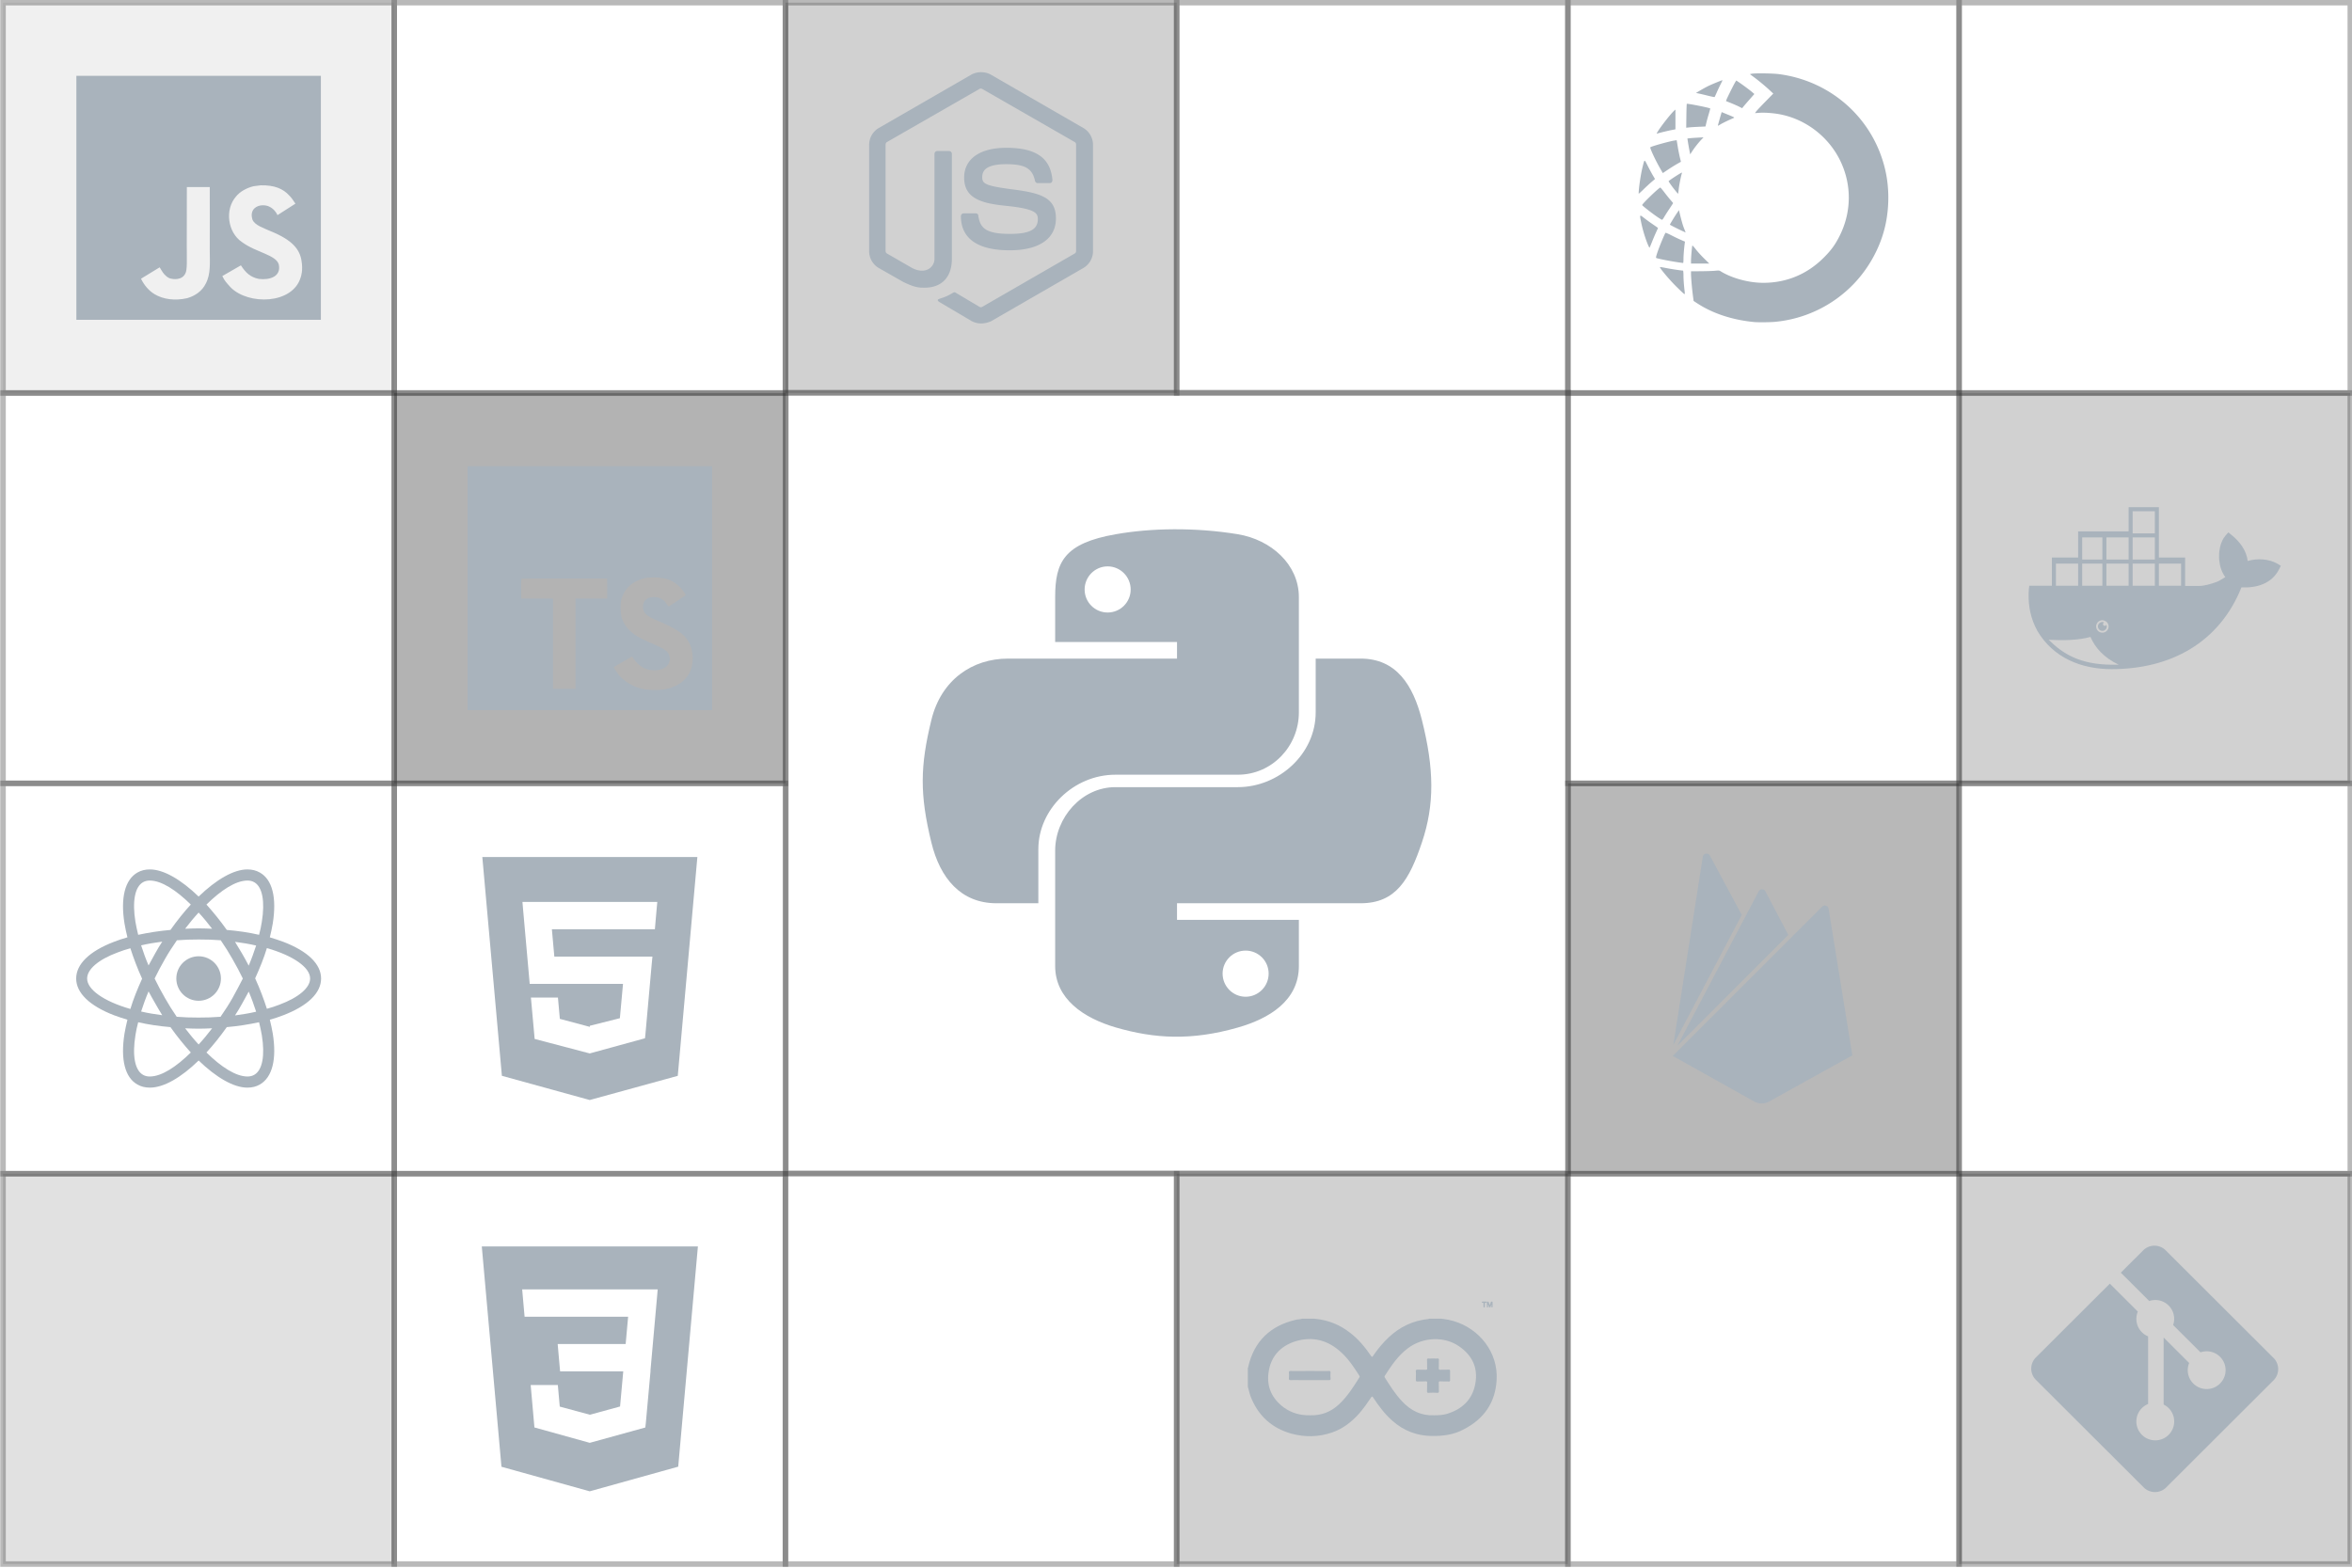 <?xml version="1.0" encoding="UTF-8" standalone="no"?>
<!-- Created with Inkscape (http://www.inkscape.org/) -->

<svg
   width="1200"
   height="800"
   viewBox="0 0 1200 800"
   version="1.1"
   id="svg1"
   xml:space="preserve"
   inkscape:export-filename="background.png"
   inkscape:export-xdpi="96"
   inkscape:export-ydpi="96"
   sodipodi:docname="background.svg"
   xmlns:inkscape="http://www.inkscape.org/namespaces/inkscape"
   xmlns:sodipodi="http://sodipodi.sourceforge.net/DTD/sodipodi-0.dtd"
   xmlns="http://www.w3.org/2000/svg"
   xmlns:svg="http://www.w3.org/2000/svg"><sodipodi:namedview
     id="namedview1"
     pagecolor="#ffffff"
     bordercolor="#000000"
     borderopacity="0.25"
     inkscape:showpageshadow="2"
     inkscape:pageopacity="0.0"
     inkscape:pagecheckerboard="0"
     inkscape:deskcolor="#d1d1d1"
     inkscape:document-units="px"
     inkscape:lockguides="true"
     showgrid="true"
     inkscape:export-bgcolor="#ffffff00"
     showguides="true"><sodipodi:guide
       position="0,1080"
       orientation="0,1920"
       id="guide1"
       inkscape:locked="true" /><sodipodi:guide
       position="1920,1080"
       orientation="1080,0"
       id="guide2"
       inkscape:locked="true" /><sodipodi:guide
       position="1920,0"
       orientation="0,-1920"
       id="guide3"
       inkscape:locked="true" /><sodipodi:guide
       position="0,0"
       orientation="-1080,0"
       id="guide4"
       inkscape:locked="true" /><inkscape:grid
       id="grid4"
       units="px"
       originx="0"
       originy="0"
       spacingx="1"
       spacingy="1"
       empcolor="#0099e5"
       empopacity="0.302"
       color="#0099e5"
       opacity="0.149"
       empspacing="5"
       dotted="false"
       gridanglex="30"
       gridanglez="30"
       visible="true" /><sodipodi:guide
       position="1036.782,1286.2"
       orientation="0,-1"
       id="guide10"
       inkscape:locked="true" /></sodipodi:namedview><defs
     id="defs1" /><g
     inkscape:label="Capa 1"
     inkscape:groupmode="layer"
     id="layer1"><g
       id="g10"
       transform="matrix(0.998,0,0,0.996,-357.738,-138.093)"><rect
         style="display:inline;fill:#000000;fill-opacity:0.06;stroke:#3d3d3d;stroke-width:2.835;stroke-dasharray:none;stroke-opacity:0.36"
         id="rect7"
         width="200"
         height="200"
         x="360"
         y="140" /><rect
         style="display:inline;fill:none;stroke:#3d3d3d;stroke-width:2.835;stroke-dasharray:none;stroke-opacity:0.36"
         id="rect7-0"
         width="200"
         height="200"
         x="560"
         y="140" /><rect
         style="display:inline;fill:#000000;fill-opacity:0.183;stroke:#3d3d3d;stroke-width:2.835;stroke-dasharray:none;stroke-opacity:0.36"
         id="rect7-8"
         width="200"
         height="200"
         x="760"
         y="140" /><rect
         style="display:inline;fill:none;stroke:#3d3d3d;stroke-width:2.835;stroke-dasharray:none;stroke-opacity:0.36"
         id="rect7-0-5"
         width="200"
         height="200"
         x="960"
         y="140" /><rect
         style="display:inline;fill:none;stroke:#3d3d3d;stroke-width:2.835;stroke-dasharray:none;stroke-opacity:0.36"
         id="rect7-6"
         width="200"
         height="200"
         x="1160"
         y="140" /><rect
         style="display:inline;fill:none;stroke:#3d3d3d;stroke-width:2.835;stroke-dasharray:none;stroke-opacity:0.36"
         id="rect7-0-2"
         width="200"
         height="200"
         x="1360"
         y="140" /><rect
         style="display:inline;fill:none;stroke:#3d3d3d;stroke-width:2.835;stroke-dasharray:none;stroke-opacity:0.36"
         id="rect7-7"
         width="200"
         height="200"
         x="360"
         y="340" /><rect
         style="display:inline;fill:#000000;fill-opacity:0.3;stroke:#3d3d3d;stroke-width:2.835;stroke-dasharray:none;stroke-opacity:0.36"
         id="rect7-0-0"
         width="200"
         height="200"
         x="560"
         y="340" /><rect
         style="display:inline;fill:none;stroke:#3d3d3d;stroke-width:2.835;stroke-dasharray:none;stroke-opacity:0.36"
         id="rect7-6-9"
         width="200"
         height="200"
         x="1160"
         y="340" /><rect
         style="display:inline;fill:#000000;fill-opacity:0.18;stroke:#3d3d3d;stroke-width:2.835;stroke-dasharray:none;stroke-opacity:0.36"
         id="rect7-0-2-7"
         width="200"
         height="200"
         x="1360"
         y="340" /><rect
         style="display:inline;fill:none;stroke:#3d3d3d;stroke-width:2.835;stroke-dasharray:none;stroke-opacity:0.36"
         id="rect7-5"
         width="200"
         height="200"
         x="360"
         y="540" /><rect
         style="display:inline;fill:none;stroke:#3d3d3d;stroke-width:2.835;stroke-dasharray:none;stroke-opacity:0.36"
         id="rect7-0-8"
         width="200"
         height="200"
         x="560"
         y="540" /><rect
         style="display:inline;fill:#000000;fill-opacity:0.28;stroke:#3d3d3d;stroke-width:2.835;stroke-dasharray:none;stroke-opacity:0.36"
         id="rect7-6-0"
         width="200"
         height="200"
         x="1160"
         y="540" /><rect
         style="display:inline;fill:none;stroke:#3d3d3d;stroke-width:2.835;stroke-dasharray:none;stroke-opacity:0.36"
         id="rect7-0-2-4"
         width="200"
         height="200"
         x="1360"
         y="540" /><rect
         style="display:inline;fill:#000000;fill-opacity:0.12;stroke:#3d3d3d;stroke-width:2.835;stroke-dasharray:none;stroke-opacity:0.36"
         id="rect7-7-0"
         width="200"
         height="200"
         x="360"
         y="740" /><rect
         style="display:inline;fill:none;stroke:#3d3d3d;stroke-width:2.835;stroke-dasharray:none;stroke-opacity:0.36"
         id="rect7-0-0-0"
         width="200"
         height="200"
         x="560"
         y="740" /><rect
         style="display:inline;fill:none;stroke:#3d3d3d;stroke-width:2.835;stroke-dasharray:none;stroke-opacity:0.36"
         id="rect7-8-7-1"
         width="200"
         height="200"
         x="760"
         y="740" /><rect
         style="display:inline;fill:#000000;fill-opacity:0.18;stroke:#3d3d3d;stroke-width:2.835;stroke-dasharray:none;stroke-opacity:0.36"
         id="rect7-0-5-4-7"
         width="200"
         height="200"
         x="960"
         y="740" /><rect
         style="display:inline;fill:none;stroke:#3d3d3d;stroke-width:2.835;stroke-dasharray:none;stroke-opacity:0.36"
         id="rect7-6-9-3"
         width="200"
         height="200"
         x="1160"
         y="740" /><rect
         style="display:inline;fill:#000000;fill-opacity:0.18;stroke:#3d3d3d;stroke-width:2.835;stroke-dasharray:none;stroke-opacity:0.36"
         id="rect7-0-2-7-8"
         width="200"
         height="200"
         x="1360"
         y="740" /><rect
         style="fill:none;stroke:#3d3d3d;stroke-width:2.835;stroke-dasharray:none;stroke-opacity:0.36"
         id="rect8"
         width="399.968"
         height="399.968"
         x="760.195"
         y="339.837" /><g
         id="g8"
         transform="translate(996.077,782.577)"
         style="fill:#a9b3bc;fill-opacity:1"><path
           d="m 0.3,66.5 v -9.6 c 0.2,-0.1 0.2,-0.3 0.2,-0.5 3,-13.1 11.2,-21 24.2,-24.1 1.1,-0.3 2.3,-0.2 3.4,-0.6 h 6.4 c 0.1,0.2 0.4,0.1 0.6,0.1 6.4,0.7 12.2,3 17.3,7 4.4,3.3 7.8,7.5 10.9,12 0.4,0.6 0.6,0.6 1,0 1.8,-2.6 3.7,-5.1 5.9,-7.4 5.3,-5.7 11.7,-9.7 19.5,-11.1 1.1,-0.3 2.4,-0.2 3.5,-0.6 h 6.2 c 0.1,0.2 0.3,0.1 0.5,0.1 1.9,0.2 3.7,0.6 5.5,1.1 13.4,3.9 22.9,16.2 22.1,30.1 -0.6,11.7 -6.5,20.1 -16.8,25.4 -5.1,2.8 -10.7,3.5 -16.5,3.4 -7.6,-0.1 -14.2,-2.7 -19.9,-7.7 -4,-3.5 -7.1,-7.7 -10,-12.1 -0.4,-0.6 -0.6,-0.5 -1,0.1 -1.8,2.7 -3.7,5.4 -5.9,8 -3.9,4.4 -8.4,8 -14,9.9 -6.9,2.4 -13.9,2.5 -20.9,0.6 C 12.4,87.7 5.5,81.3 1.7,71.5 1.1,69.9 0.8,68.1 0.3,66.5 Z m 31.8,14.7 c 5.7,0.2 10.6,-1.7 14.8,-5.6 4.3,-4 7.4,-9 10.5,-13.9 0.1,-0.3 0.1,-0.5 -0.1,-0.8 C 54.7,56.8 52,52.7 48.4,49.3 41.5,42.7 33.4,40.5 24.3,43.4 16.8,45.9 12,51.2 10.9,59.2 c -1.1,7.5 1.8,13.5 7.8,18 4,2.9 8.5,4.1 13.4,4 z m 63.4,0 c 2.2,0 4.4,-0.1 6.5,-0.7 7.9,-2.4 13.1,-7.3 14.6,-15.5 1.5,-8.1 -1.6,-14.6 -8.4,-19.2 -7.5,-5.2 -18.4,-4.7 -26,1 -5.1,3.8 -8.5,8.9 -11.9,14.2 -0.2,0.3 -0.1,0.5 0,0.8 2.7,4.3 5.4,8.6 8.9,12.3 4.4,4.7 9.7,7.4 16.3,7.1 z m 0,0"
           fill-rule="evenodd"
           id="path1"
           style="fill:#a9b3bc;fill-opacity:1" /><path
           d="m 32,58.5 c 3.2,0 6.5,0.1 9.7,0 0.8,0 0.9,0.2 0.9,1 -0.1,0.9 -0.1,1.8 0,2.7 0.1,0.8 -0.1,1 -1,1 H 28.8 c -2.2,0 -4.4,-0.1 -6.6,0 -0.7,0 -0.9,-0.2 -0.9,-1 0.1,-0.9 0.1,-1.8 0,-2.8 0,-0.7 0.2,-0.9 0.9,-0.9 3.2,0.1 6.5,0 9.8,0 z m 63,-6.4 c 0.8,0 1.6,0.1 2.3,0 0.5,0 0.7,0.2 0.7,0.7 -0.1,1.4 0,2.8 -0.1,4.2 0,0.7 0.2,0.9 0.9,0.9 1.3,-0.1 2.7,0 4.1,-0.1 0.6,0 0.8,0.1 0.8,0.8 v 4.6 c 0,0.5 -0.2,0.7 -0.7,0.7 -1.4,-0.1 -2.8,0 -4.3,-0.1 -0.6,0 -0.8,0.2 -0.8,0.8 0.1,1.4 0,2.8 0.1,4.2 0,0.6 -0.2,0.9 -0.8,0.9 -1.5,-0.1 -3,-0.1 -4.5,0 -0.6,0 -0.8,-0.2 -0.8,-0.8 0.1,-1.5 0,-2.9 0.1,-4.4 0,-0.5 -0.2,-0.7 -0.7,-0.7 -1.4,0.1 -2.8,0 -4.2,0.1 -0.8,0 -0.9,-0.3 -0.9,-0.9 0,-1.4 0.1,-2.8 0,-4.2 -0.1,-0.8 0.3,-1 1,-1 1.4,0.1 2.7,0 4.1,0.1 0.5,0 0.7,-0.2 0.7,-0.7 -0.1,-1.4 0,-2.9 -0.1,-4.3 0,-0.6 0.2,-0.8 0.8,-0.8 0.8,0.1 1.5,0 2.3,0 z m 29.852,-27.623 c -0.133,0.199 -0.18,0.265 -0.223,0.332 -0.242,0.363 -0.055,1.097 -0.664,1.086 -0.54,-0.012 -0.403,-0.684 -0.594,-1.051 -0.05,-0.098 -0.11,-0.188 -0.277,-0.461 0,0.504 0.008,0.789 0,1.078 -0.008,0.195 0.035,0.441 -0.274,0.457 -0.312,0.016 -0.293,-0.234 -0.297,-0.43 -0.007,-0.68 -0.007,-1.355 -0.003,-2.031 0,-0.23 -0.036,-0.496 0.324,-0.504 0.27,-0.004 0.504,-0.015 0.617,0.336 0.144,0.43 0.195,0.91 0.527,1.324 0.317,-0.402 0.371,-0.867 0.492,-1.293 0.102,-0.347 0.317,-0.37 0.598,-0.37 0.356,0.003 0.34,0.253 0.344,0.488 0.004,0.68 0.004,1.355 -0.004,2.035 -0.004,0.191 0.023,0.445 -0.281,0.449 -0.305,0 -0.282,-0.242 -0.285,-0.442 -0.008,-0.289 0,-0.574 0,-1.003 z m -3.712,-1.532 c 0.087,0 0.18,-0.015 0.262,0 0.325,0.063 0.828,-0.187 0.934,0.2 0.144,0.543 -0.426,0.27 -0.668,0.386 -0.242,0.117 -0.195,0.332 -0.2,0.528 -0.011,0.468 -0.007,0.937 -0.007,1.406 0,0.258 -0.05,0.473 -0.383,0.46 -0.305,-0.01 -0.293,-0.234 -0.293,-0.437 a 36.975,36.975 0 0 1 -0.004,-1.316 c 0.012,-0.375 0.016,-0.727 -0.523,-0.676 -0.188,0.016 -0.352,-0.039 -0.352,-0.277 0,-0.328 0.254,-0.262 0.442,-0.27 0.265,-0.012 0.527,-0.004 0.793,-0.004 z m 0,0"
           fill-rule="evenodd"
           id="path2"
           style="fill:#a9b3bc;fill-opacity:1" /></g><path
         d="m 1255.244,303.648 c -11.206,-1.075 -21.253,-4.403 -29.288,-9.7 l -1.688,-1.113 -0.406,-3.133 c -0.45,-3.488 -0.922,-9.035 -0.918,-10.86 v -1.19 l 5.242,-0.043 c 2.883,-0.024 6.117,-0.133 7.188,-0.25 1.699,-0.18 2.035,-0.149 2.652,0.238 5.715,3.586 14.445,5.965 21.871,5.957 11.899,-0.008 22.414,-4.395 30.902,-12.89 3.754,-3.759 5.817,-6.583 8.07,-11.06 6.188,-12.273 6.321,-26.316 0.372,-38.601 -5.89,-12.16 -17.375,-21.094 -30.5,-23.719 -3.383,-0.68 -8.043,-1.039 -10.828,-0.84 l -2.27,0.165 0.574,-0.813 c 0.32,-0.445 2.426,-2.7 4.684,-5.008 l 4.106,-4.195 -1.688,-1.57 c -2.387,-2.227 -5.684,-4.977 -8.156,-6.809 l -2.117,-1.566 0.796,-0.188 c 1.575,-0.371 10.766,-0.258 14.055,0.172 27.024,3.531 48.594,23.16 54.45,49.555 1.917,8.629 1.956,18.187 0.117,27.117 -2.325,11.27 -8.235,22.383 -16.442,30.91 a 64.013,64.013 0 0 1 -40.172,19.332 c -2.547,0.238 -8.594,0.293 -10.605,0.102 z m -39.987,-18.344 c -3.622,-3.617 -8.516,-9.492 -8.184,-9.824 0.062,-0.063 1.43,0.156 3.035,0.48 2.438,0.496 7.922,1.328 8.75,1.328 0.125,0 0.23,1.035 0.234,2.352 0,2.156 0.23,5.246 0.618,8.437 0.109,0.899 0.07,1.266 -0.13,1.266 -0.156,0 -2.105,-1.817 -4.323,-4.04 z m 7.687,-12.922 c 0,-1.941 0.504,-7.723 0.691,-7.926 0.09,-0.094 0.852,0.738 1.696,1.852 0.84,1.117 2.746,3.23 4.234,4.695 l 2.703,2.672 h -9.324 z m -4.945,0.887 c -4.032,-0.496 -12.22,-2.07 -12.871,-2.473 -0.2,-0.125 0.039,-1.094 0.84,-3.41 1.058,-3.047 3.554,-9.035 3.945,-9.453 0.097,-0.102 1.414,0.457 2.926,1.246 1.515,0.789 3.71,1.844 4.886,2.351 l 2.133,0.914 -0.148,1.102 c -0.34,2.57 -0.614,6.047 -0.618,7.898 0,1.094 -0.09,1.973 -0.187,1.954 -0.102,-0.02 -0.508,-0.079 -0.906,-0.13 z m -17.528,-10.371 a 68.035,68.035 0 0 1 -3.082,-10.657 c -0.745,-3.695 -0.722,-3.722 1.575,-1.91 1.062,0.84 3.097,2.32 4.52,3.285 1.42,0.97 2.585,1.801 2.585,1.844 0,0.047 -0.445,1.047 -0.988,2.219 a 109.642,109.642 0 0 0 -2.075,4.906 c -0.597,1.523 -1.164,2.86 -1.265,2.965 -0.098,0.105 -0.668,-1.09 -1.27,-2.652 z m 17.34,-6.235 c -1.851,-0.851 -5.21,-2.566 -5.668,-2.89 -0.094,-0.067 2.383,-4.149 3.645,-6.004 l 0.988,-1.457 0.172,0.726 c 1.105,4.625 1.77,6.977 2.457,8.688 0.45,1.12 0.805,2.035 0.793,2.035 -0.016,-0.004 -1.09,-0.496 -2.387,-1.098 z m -12.617,-7.237 c -2.602,-1.817 -6.95,-5.238 -7.223,-5.68 -0.257,-0.418 8.602,-9.004 9.293,-9.004 0.114,0 1.075,1.14 2.133,2.532 1.063,1.394 2.48,3.164 3.156,3.933 0.676,0.77 1.23,1.45 1.23,1.512 0,0.062 -0.85,1.387 -1.894,2.941 -1.039,1.551 -2.246,3.45 -2.675,4.211 -0.43,0.762 -0.918,1.387 -1.09,1.387 -0.168,0 -1.489,-0.824 -2.93,-1.832 z m -9.008,-11.556 c 0.035,-3.027 1.055,-9.922 2.055,-13.883 0.992,-3.921 0.797,-3.894 2.598,-0.332 0.867,1.723 2.058,3.934 2.64,4.918 l 1.059,1.782 -1.828,1.566 c -1.004,0.86 -2.883,2.605 -4.176,3.875 -1.293,1.273 -2.348,2.207 -2.348,2.074 z m 19.38,-0.793 c -1.903,-2.27 -4.177,-5.422 -4.056,-5.617 0.164,-0.266 2.973,-2.172 5.258,-3.57 1.531,-0.938 1.649,-0.973 1.496,-0.457 -0.562,1.925 -1.36,5.972 -1.582,8.02 -0.144,1.316 -0.285,2.421 -0.316,2.452 -0.031,0.032 -0.39,-0.343 -0.8,-0.828 z m -8.364,-12.07 c -2.5,-4.356 -5.387,-10.586 -5.051,-10.895 0.54,-0.504 9.703,-3.07 12.41,-3.476 l 1.055,-0.16 0.531,3.215 c 0.29,1.77 0.777,4.253 1.086,5.523 l 0.559,2.312 -1.98,1.125 c -1.09,0.622 -3.177,1.926 -4.634,2.899 l -2.648,1.77 z m 14.805,-9.977 a 161.737,161.737 0 0 1 -0.708,-4.062 l -0.203,-1.36 1.23,-0.144 c 0.68,-0.078 2.532,-0.215 4.118,-0.3 l 2.887,-0.153 -0.989,1.055 c -1.632,1.742 -3.488,4.082 -4.695,5.93 l -1.137,1.737 z m -16.16,-8.816 c 1.648,-2.793 6.855,-9.422 8.62,-10.98 l 0.52,-0.461 v 10.132 l -2.11,0.41 c -1.835,0.356 -5.757,1.313 -7.152,1.743 -0.426,0.133 -0.418,0.062 0.121,-0.844 z m 14.73,-8.176 c 0.043,-3.324 0.14,-6.105 0.219,-6.183 0.27,-0.274 11.554,1.972 11.98,2.382 0.04,0.04 -0.3,1.301 -0.754,2.809 -0.457,1.512 -1.02,3.57 -1.254,4.574 l -0.426,1.836 -3.398,0.15 c -1.871,0.082 -4.086,0.222 -4.922,0.312 l -1.523,0.164 z m 16.105,4.942 c 0,-0.11 0.957,-3.567 1.465,-5.286 l 0.477,-1.609 2.945,1.211 c 3.902,1.605 3.813,1.547 2.941,1.91 -2.035,0.856 -5.39,2.48 -6.421,3.117 -1.094,0.672 -1.407,0.817 -1.407,0.657 z m 10.848,-9.688 c -0.863,-0.433 -2.723,-1.254 -4.133,-1.824 l -2.566,-1.035 0.25,-0.715 c 0.316,-0.906 3.847,-7.985 4.508,-9.04 l 0.496,-0.792 1.507,1.015 c 1.973,1.336 5.598,4.047 6.793,5.086 l 0.95,0.825 -2.52,2.875 c -1.383,1.578 -2.785,3.214 -3.117,3.632 l -0.602,0.766 z m -15.79,-5.578 a 145.584,145.584 0 0 0 -4.698,-1.117 l -1.57,-0.324 2.124,-1.262 a 82.044,82.044 0 0 1 3.86,-2.133 c 1.855,-0.937 7.449,-3.242 7.57,-3.121 0.04,0.039 -0.39,0.984 -0.96,2.098 -0.567,1.113 -1.458,3 -1.977,4.195 -0.52,1.191 -1.004,2.234 -1.079,2.312 -0.074,0.079 -1.546,-0.214 -3.27,-0.648 z m 0,0"
         fill="#3eb049"
         id="path1-4"
         style="fill:#a9b3bc;fill-opacity:1" /><path
         fill="#007acc"
         d="m 597.5,440 v 62.5 h 125 v -125 h -125 z m 100.73,-5 a 15.56,15.56 0 0 1 7.82,4.5 20.58,20.58 0 0 1 3,4 c 0,0.16 -5.4,3.81 -8.69,5.85 -0.12,0.08 -0.6,-0.44 -1.13,-1.23 a 7.09,7.09 0 0 0 -5.87,-3.53 c -3.79,-0.26 -6.23,1.73 -6.21,5 a 4.58,4.58 0 0 0 0.54,2.34 c 0.83,1.73 2.38,2.76 7.24,4.86 8.95,3.85 12.78,6.39 15.16,10 2.66,4 3.25,10.46 1.45,15.24 -2,5.2 -6.9,8.73 -13.83,9.9 a 38.32,38.32 0 0 1 -9.52,-0.1 23,23 0 0 1 -12.69,-6.55 c -1.15,-1.27 -3.39,-4.58 -3.25,-4.82 a 9.34,9.34 0 0 1 1.15,-0.73 l 4.6,-2.64 3.59,-2.08 0.75,1.11 a 16.78,16.78 0 0 0 4.74,4.54 c 4,2.1 9.46,1.81 12.16,-0.62 a 5.43,5.43 0 0 0 0.69,-6.92 c -1,-1.39 -3,-2.56 -8.59,-5 -6.45,-2.78 -9.23,-4.5 -11.77,-7.24 a 16.48,16.48 0 0 1 -3.43,-6.25 25,25 0 0 1 -0.22,-8 c 1.33,-6.23 6,-10.58 12.82,-11.87 a 31.66,31.66 0 0 1 9.49,0.26 z m -29.34,5.24 v 5.12 h -16.23 v 46.23 h -11.51 v -46.24 h -16.27 v -5 a 49.19,49.19 0 0 1 0.14,-5.16 c 0.06,-0.08 10,-0.12 22,-0.1 h 21.81 z"
         id="path1-5"
         style="fill:#a9b3bc;fill-opacity:1" /><g
         fill="#61dafb"
         id="g1"
         transform="translate(396,576)"
         style="fill:#a9b3bc;fill-opacity:1"><circle
           cx="64"
           cy="64"
           r="11.4"
           id="circle1"
           style="fill:#a9b3bc;fill-opacity:1" /><path
           d="m 107.3,45.2 c -2.2,-0.8 -4.5,-1.6 -6.9,-2.3 0.6,-2.4 1.1,-4.8 1.5,-7.1 C 104,22.6 101.7,13.3 95.3,9.7 93.4,8.6 91.3,8.1 88.9,8.1 81.9,8.1 73,13.3 64,22 55,13.3 46.1,8.1 39.1,8.1 c -2.4,0 -4.5,0.5 -6.4,1.6 -6.4,3.7 -8.7,13 -6.6,26.1 0.4,2.3 0.9,4.7 1.5,7.1 -2.4,0.7 -4.7,1.4 -6.9,2.3 C 8.2,50 1.4,56.6 1.4,64 c 0,7.4 6.9,14 19.3,18.8 2.2,0.8 4.5,1.6 6.9,2.3 -0.6,2.4 -1.1,4.8 -1.5,7.1 -2.1,13.2 0.2,22.5 6.6,26.1 1.9,1.1 4,1.6 6.4,1.6 7.1,0 16,-5.2 24.9,-13.9 9,8.7 17.9,13.9 24.9,13.9 2.4,0 4.5,-0.5 6.4,-1.6 6.4,-3.7 8.7,-13 6.6,-26.1 -0.4,-2.3 -0.9,-4.7 -1.5,-7.1 2.4,-0.7 4.7,-1.4 6.9,-2.3 12.5,-4.8 19.3,-11.4 19.3,-18.8 0,-7.4 -6.8,-14 -19.3,-18.8 z M 92.5,14.7 C 96.6,17.1 98,24.5 96.3,35 96,37.1 95.5,39.3 94.9,41.6 89.7,40.4 84.2,39.6 78.4,39.1 75,34.3 71.5,30 68,26.1 75.4,18.8 82.9,13.8 89,13.8 c 1.3,0 2.5,0.3 3.5,0.9 z M 81.3,74 c -1.8,3.2 -3.9,6.4 -6.1,9.6 C 71.5,83.9 67.8,84 64,84 60.1,84 56.4,83.9 52.8,83.6 50.6,80.4 48.6,77.2 46.8,74 44.9,70.7 43.1,67.3 41.5,64 c 1.6,-3.3 3.4,-6.7 5.3,-10 1.8,-3.2 3.9,-6.4 6.1,-9.6 3.7,-0.3 7.4,-0.4 11.2,-0.4 3.9,0 7.6,0.1 11.2,0.4 2.2,3.2 4.2,6.4 6,9.6 1.9,3.3 3.7,6.7 5.3,10 -1.7,3.3 -3.4,6.6 -5.3,10 z m 8.3,-3.3 c 1.5,3.5 2.7,6.9 3.8,10.3 -3.4,0.8 -7,1.4 -10.8,1.9 1.2,-1.9 2.5,-3.9 3.6,-6 1.2,-2.1 2.3,-4.2 3.4,-6.2 z M 64,97.8 c -2.4,-2.6 -4.7,-5.4 -6.9,-8.3 2.3,0.1 4.6,0.2 6.9,0.2 2.3,0 4.6,-0.1 6.9,-0.2 -2.2,2.9 -4.5,5.7 -6.9,8.3 z M 45.4,82.8 C 41.6,82.3 38,81.7 34.6,80.9 c 1.1,-3.3 2.3,-6.8 3.8,-10.3 1.1,2 2.2,4.1 3.4,6.1 1.2,2.2 2.4,4.1 3.6,6.1 z m -7,-25.5 C 36.9,53.8 35.7,50.4 34.6,47 c 3.4,-0.8 7,-1.4 10.8,-1.9 -1.2,1.9 -2.5,3.9 -3.6,6 -1.2,2.1 -2.3,4.2 -3.4,6.2 z M 64,30.2 c 2.4,2.6 4.7,5.4 6.9,8.3 -2.3,-0.1 -4.6,-0.2 -6.9,-0.2 -2.3,0 -4.6,0.1 -6.9,0.2 2.2,-2.9 4.5,-5.7 6.9,-8.3 z m 22.2,21 -3.6,-6 c 3.8,0.5 7.4,1.1 10.8,1.9 -1.1,3.3 -2.3,6.8 -3.8,10.3 -1.1,-2.1 -2.2,-4.2 -3.4,-6.2 z M 31.7,35 C 30,24.5 31.4,17.1 35.5,14.7 c 1,-0.6 2.2,-0.9 3.5,-0.9 6,0 13.5,4.9 21,12.3 -3.5,3.8 -7,8.2 -10.4,13 -5.8,0.5 -11.3,1.4 -16.5,2.5 -0.6,-2.3 -1,-4.5 -1.4,-6.6 z M 7,64 c 0,-4.7 5.7,-9.7 15.7,-13.4 2,-0.8 4.2,-1.5 6.4,-2.1 1.6,5 3.6,10.3 6,15.6 -2.4,5.3 -4.5,10.5 -6,15.5 C 15.3,75.6 7,69.6 7,64 Z m 28.5,49.3 C 31.4,110.9 30,103.5 31.7,93 c 0.3,-2.1 0.8,-4.3 1.4,-6.6 5.2,1.2 10.7,2 16.5,2.5 3.4,4.8 6.9,9.1 10.4,13 -7.4,7.3 -14.9,12.3 -21,12.3 -1.3,0 -2.5,-0.3 -3.5,-0.9 z M 96.3,93 c 1.7,10.5 0.3,17.9 -3.8,20.3 -1,0.6 -2.2,0.9 -3.5,0.9 -6,0 -13.5,-4.9 -21,-12.3 3.5,-3.8 7,-8.2 10.4,-13 5.8,-0.5 11.3,-1.4 16.5,-2.5 0.6,2.3 1,4.5 1.4,6.6 z m 9,-15.6 c -2,0.8 -4.2,1.5 -6.4,2.1 -1.6,-5 -3.6,-10.3 -6,-15.6 2.4,-5.3 4.5,-10.5 6,-15.5 13.8,4 22.1,10 22.1,15.6 0,4.7 -5.8,9.7 -15.7,13.4 z"
           id="path1-6"
           style="fill:#a9b3bc;fill-opacity:1" /></g><path
         fill="#ffd845"
         d="m 928.664,535.571 h 62.638 c 17.437,0 31.172,-14.592 31.172,-31.911 v -59.062 c 0,-16.811 -14.247,-29.44 -31.266,-32.244 -10.771,-1.774 -21.9,-2.581 -32.624,-2.53 -10.719,0.049 -20.648,0.952 -29.655,2.53 -26.54,4.634 -31.047,14.344 -31.047,32.244 v 22.983 h 62.296 v 8.499 h -86.407 c -18.225,0 -34.186,10.853 -39.176,31.469 -5.759,23.627 -6.015,38.072 0,62.742 4.457,18.362 15.102,31.146 33.329,31.146 h 21.366 v -27.723 c 0,-20.476 18.105,-38.142 39.376,-38.142 z m -3.948,-83.097 c -6.5,0 -11.768,-5.267 -11.768,-11.781 0,-6.542 5.265,-11.858 11.768,-11.858 6.477,0 11.77,5.316 11.77,11.858 0,6.514 -5.295,11.781 -11.77,11.781 z m 160.659,55.074 c -4.507,-17.949 -13.11,-31.469 -31.361,-31.469 h -22.947 v 27.581 c 0,21.353 -18.891,38.285 -39.765,38.285 h -62.638 c -17.159,0 -30.783,15.565 -30.783,32.563 v 59.066 c 0,16.806 14.489,26.695 31.067,31.518 19.853,5.773 38.654,6.816 62.406,0 15.787,-4.523 31.12,-13.621 31.12,-31.518 V 609.935 h -62.297 v -8.499 h 93.836 c 18.225,0 25.02,-12.272 31.361,-31.148 6.546,-19.43 6.264,-37.817 0,-62.74 z m -90.126,118.145 c 6.502,0 11.77,5.267 11.77,11.786 0,6.536 -5.265,11.854 -11.77,11.854 -6.477,0 -11.768,-5.316 -11.768,-11.854 0,-6.519 5.291,-11.786 11.768,-11.786 z"
         id="path1-9"
         style="fill:#a9b3bc;fill-opacity:1;stroke-width:2.136" /><g
         style="fill:#a9b3bc;fill-opacity:1"
         id="g9"
         transform="matrix(1.643,0,0,1.643,801.474,173.756)"><g
           clipPath="url(#clip0_337_7891)"
           fill="#5fa04e"
           id="g2"
           style="fill:#a9b3bc;fill-opacity:1"><path
             d="m 35.625,79.5 c -1.081,0 -2.09,-0.288 -3.028,-0.792 l -9.59,-5.686 c -1.442,-0.792 -0.721,-1.08 -0.289,-1.224 1.947,-0.648 2.308,-0.792 4.327,-1.944 0.216,-0.144 0.504,-0.072 0.72,0.072 l 7.356,4.391 c 0.288,0.144 0.649,0.144 0.865,0 l 28.77,-16.628 c 0.289,-0.144 0.433,-0.431 0.433,-0.791 V 23.714 c 0,-0.36 -0.144,-0.648 -0.432,-0.792 L 35.986,6.366 c -0.288,-0.144 -0.65,-0.144 -0.865,0 L 6.35,22.922 c -0.29,0.144 -0.434,0.504 -0.434,0.792 v 33.184 c 0,0.287 0.145,0.647 0.433,0.791 l 7.86,4.535 c 4.254,2.16 6.922,-0.36 6.922,-2.879 V 26.593 c 0,-0.432 0.36,-0.864 0.865,-0.864 h 3.678 c 0.432,0 0.865,0.36 0.865,0.864 v 32.752 c 0,5.687 -3.1,8.998 -8.509,8.998 -1.658,0 -2.956,0 -6.633,-1.8 L 3.825,62.224 A 6.073,6.073 0 0 1 0.798,56.97 V 23.786 A 6.073,6.073 0 0 1 3.826,18.531 L 32.596,1.903 c 1.804,-1.008 4.255,-1.008 6.058,0 l 28.77,16.628 a 6.073,6.073 0 0 1 3.029,5.255 V 56.97 a 6.073,6.073 0 0 1 -3.029,5.254 l -28.77,16.628 c -0.865,0.36 -1.947,0.648 -3.029,0.648 z"
             id="path1-3"
             style="fill:#a9b3bc;fill-opacity:1" /><path
             d="m 44.567,56.682 c -12.62,0 -15.215,-5.759 -15.215,-10.654 0,-0.432 0.36,-0.864 0.865,-0.864 h 3.75 c 0.433,0 0.793,0.288 0.793,0.72 0.577,3.815 2.235,5.687 9.879,5.687 6.057,0 8.652,-1.368 8.652,-4.607 0,-1.871 -0.72,-3.24 -10.167,-4.175 -7.86,-0.792 -12.762,-2.52 -12.762,-8.782 0,-5.83 4.903,-9.285 13.123,-9.285 9.23,0 13.772,3.167 14.35,10.077 0,0.216 -0.073,0.432 -0.217,0.648 -0.144,0.144 -0.36,0.288 -0.577,0.288 h -3.822 a 0.844,0.844 0 0 1 -0.793,-0.648 c -0.865,-3.96 -3.1,-5.255 -9.013,-5.255 -6.634,0 -7.427,2.304 -7.427,4.031 0,2.088 0.937,2.736 9.879,3.887 8.869,1.152 13.05,2.808 13.05,8.998 0,6.335 -5.263,9.934 -14.348,9.934 z"
             id="path2-2"
             style="fill:#a9b3bc;fill-opacity:1" /></g></g><path
         fill="#f0db4f"
         d="m 397.5,177.5 v 125 h 125 v -125 z m 66.119,106.513 c -1.845,3.749 -5.367,6.212 -9.448,7.401 -6.271,1.44 -12.269,0.619 -16.731,-2.059 -2.986,-1.832 -5.318,-4.652 -6.901,-7.901 l 9.52,-5.83 c 0.083,0.035 0.333,0.487 0.667,1.071 1.214,2.034 2.261,3.474 4.319,4.485 2.022,0.69 6.461,1.131 8.175,-2.427 1.047,-1.81 0.714,-7.628 0.714,-14.065 -0.001,-10.115 0.046,-20.188 0.046,-30.188 h 11.709 c 0,11 0.06,21.418 0,32.152 0.025,6.58 0.596,12.446 -2.07,17.361 z m 48.574,-3.308 c -4.07,13.922 -26.762,14.374 -35.83,5.176 -1.916,-2.165 -3.117,-3.296 -4.26,-5.795 4.819,-2.772 4.819,-2.772 9.508,-5.485 2.547,3.915 4.902,6.068 9.139,6.949 5.748,0.702 11.531,-1.273 10.234,-7.378 -1.333,-4.986 -11.77,-6.199 -18.873,-11.531 -7.211,-4.843 -8.901,-16.611 -2.975,-23.335 1.975,-2.487 5.343,-4.343 8.877,-5.235 l 3.688,-0.477 c 7.081,-0.143 11.507,1.727 14.756,5.355 0.904,0.916 1.642,1.904 3.022,4.045 -3.772,2.404 -3.76,2.381 -9.163,5.879 -1.154,-2.486 -3.069,-4.046 -5.093,-4.724 -3.142,-0.952 -7.104,0.083 -7.926,3.403 -0.285,1.023 -0.226,1.975 0.227,3.665 1.273,2.903 5.545,4.165 9.377,5.926 11.031,4.474 14.756,9.271 15.672,14.981 0.882,4.916 -0.213,8.105 -0.38,8.581 z"
         id="path1-95"
         style="fill:#a9b3bc;fill-opacity:1" /><path
         fill="#e44d26"
         d="m 605.032,577.753 10.005,112.093 44.896,12.401 45.02,-12.387 10.015,-112.107 z m 89.126,26.539 -0.627,7.172 -0.276,3.289 h -52.665 l 1.257,14 h 50.156 l -0.336,3.471 -3.233,36.119 -0.238,2.27 -28.196,7.749 v 0.002 l -0.034,0.018 -28.177,-7.423 -1.913,-21.206 h 13.815 l 0.979,10.919 15.287,4.081 h 0.043 v -0.546 l 15.355,-3.875 1.604,-17.579 h -47.698 l -3.383,-38.117 -0.329,-3.883 h 68.939 z"
         id="path1-1"
         style="fill:#a9b3bc;fill-opacity:1" /><path
         fill="#f34f29"
         d="m 1520.734,834.378 -55.116,-55.114 c -3.172,-3.174 -8.32,-3.174 -11.497,0 l -11.444,11.446 14.518,14.518 c 3.375,-1.139 7.243,-0.375 9.932,2.314 2.703,2.706 3.461,6.607 2.294,9.993 l 13.992,13.993 c 3.385,-1.167 7.292,-0.413 9.994,2.295 3.78,3.777 3.78,9.9 0,13.679 a 9.673,9.673 0 0 1 -13.683,0 9.677,9.677 0 0 1 -2.105,-10.521 l -13.048,-13.048 v 34.341 a 9.708,9.708 0 0 1 2.559,1.828 c 3.778,3.777 3.778,9.898 0,13.683 -3.779,3.777 -9.904,3.777 -13.679,0 -3.778,-3.784 -3.778,-9.905 0,-13.683 a 9.65,9.65 0 0 1 3.167,-2.11 v -34.659 a 9.581,9.581 0 0 1 -3.167,-2.111 c -2.862,-2.86 -3.551,-7.06 -2.083,-10.576 l -14.313,-14.313 -37.792,37.79 a 8.133,8.133 0 0 0 0,11.5 l 55.117,55.114 c 3.174,3.174 8.32,3.174 11.499,0 l 54.858,-54.858 a 8.135,8.135 0 0 0 0,-11.501 z"
         id="path1-47"
         style="fill:#a9b3bc;fill-opacity:1" /><path
         fill="#ffa000"
         d="m 1230.871,576 a 1.94,1.94 0 0 0 -0.307,0.028 1.933,1.933 0 0 0 -1.595,1.612 l -15.059,96.36 9.911,-18.867 25.066,-47.724 -16.288,-30.381 v -0.002 a 1.935,1.935 0 0 0 -1.726,-1.026 z m 28.387,18.294 c -0.722,0 -1.38,0.396 -1.716,1.035 l -7.459,14.203 -0.01,-0.014 -34.1,64.922 10.75,-10.767 34.46,-34.52 11.503,-11.524 -11.712,-22.3 a 1.938,1.938 0 0 0 -1.718,-1.035 z m 32.175,8.301 a 1.907,1.907 0 0 0 -0.52,0.054 1.938,1.938 0 0 0 -0.913,0.514 l -14.821,14.843 -12.557,12.583 -48.994,49.078 41.613,23.337 v 0 a 7.846,7.846 0 0 0 7.653,0 l 42.532,-23.647 -12.145,-75.153 v 0.008 a 1.937,1.937 0 0 0 -1.324,-1.524 1.957,1.957 0 0 0 -0.526,-0.093 z m 14.938,77.4 -0.6,0.049 0.249,0.146 z"
         id="path1-49"
         style="fill:#a9b3bc;fill-opacity:1" /><path
         d="m 1522.819,427.513 c -4.438,-2.58 -10.32,-2.89 -15.274,-1.445 -0.619,-5.366 -4.128,-10.011 -8.256,-13.313 l -1.651,-1.342 -1.445,1.651 c -2.786,3.199 -3.612,8.566 -3.199,12.694 0.31,2.993 1.238,6.089 3.096,8.566 -1.445,0.826 -2.993,1.961 -4.438,2.477 -2.89,1.032 -6.089,2.064 -9.185,2.064 h -6.915 v -14.551 h -13.416 v -25.8 h -15.48 v 12.384 h -25.8 v 13.416 h -13.416 v 14.448 h -11.559 l -0.206,1.548 c -0.516,6.605 0.31,13.003 3.096,19.092 l 1.135,2.27 0.103,0.206 c 8.153,13.829 22.395,19.608 37.978,19.608 30.135,0 55.006,-13.519 66.359,-41.9 7.637,0.413 15.48,-1.858 19.195,-9.185 l 0.929,-1.858 z m -99.899,-13.519 h 10.32 v 11.352 h -10.32 z m 13.519,45.615 c 0,1.754 -1.445,3.199 -3.199,3.199 -1.754,0 -3.199,-1.445 -3.199,-3.199 0,-1.754 1.445,-3.199 3.199,-3.199 1.754,0.103 3.199,1.445 3.199,3.199 z m -13.519,-32.199 h 10.32 v 11.352 h -10.32 z m -13.416,0 h 11.352 v 11.352 h -11.352 z m 28.587,51.807 c -16.306,-0.103 -25.078,-5.573 -32.302,-12.797 2.167,0.103 4.231,0.206 6.089,0.206 1.651,0 3.302,0 4.85,-0.103 4.025,-0.206 7.534,-0.722 10.423,-1.548 2.374,5.47 6.708,10.527 14.448,14.242 z m 8.566,-40.455 h -11.352 v -11.352 h 11.352 z m 0,-13.416 h -11.352 v -11.352 h 11.352 z m 13.416,13.416 h -11.352 v -11.352 h 11.352 z m 0,-13.416 h -11.352 v -11.352 h 11.352 z m 0,-13.416 h -11.352 v -11.352 h 11.352 z m 13.416,26.832 h -11.352 v -11.352 h 11.352 z m -39.423,18.783 c -0.206,-0.103 -0.516,-0.206 -0.826,-0.206 -1.238,0 -2.271,1.032 -2.271,2.27 0,1.238 1.032,2.27 2.271,2.27 1.238,0 2.27,-1.032 2.27,-2.27 0,-0.31 -0.103,-0.619 -0.206,-0.826 -0.206,0.31 -0.413,0.516 -0.826,0.516 -0.516,0 -0.929,-0.413 -0.929,-0.929 0.103,-0.413 0.31,-0.722 0.516,-0.826 z"
         fill="#019bc6"
         id="path1-96"
         style="fill:#a9b3bc;fill-opacity:1;stroke-width:1.032" /><path
         fill="#1572b6"
         d="m 604.76,777.269 10.055,112.883 45.118,12.58 45.244,-12.626 10.063,-112.837 z m 89.591,25.862 -3.347,37.605 0.01,0.203 -0.014,0.467 v -0.004 l -2.378,26.294 -0.262,2.336 -28.36,7.844 v 10e-4 l -0.022,0.019 -28.311,-7.888 -1.917,-21.739 h 13.883 l 0.985,11.054 15.386,4.17 v 0.008 -0.002 l 15.443,-4.229 1.632,-18.001 h -32.283 l -0.277,-3.043 -0.631,-7.129 -0.331,-3.828 h 34.749 l 1.264,-14 h -52.926 l -0.277,-3.041 -0.63,-7.131 -0.332,-3.828 h 69.281 z"
         id="path1-0"
         style="fill:#a9b3bc;fill-opacity:1" /></g></g></svg>
